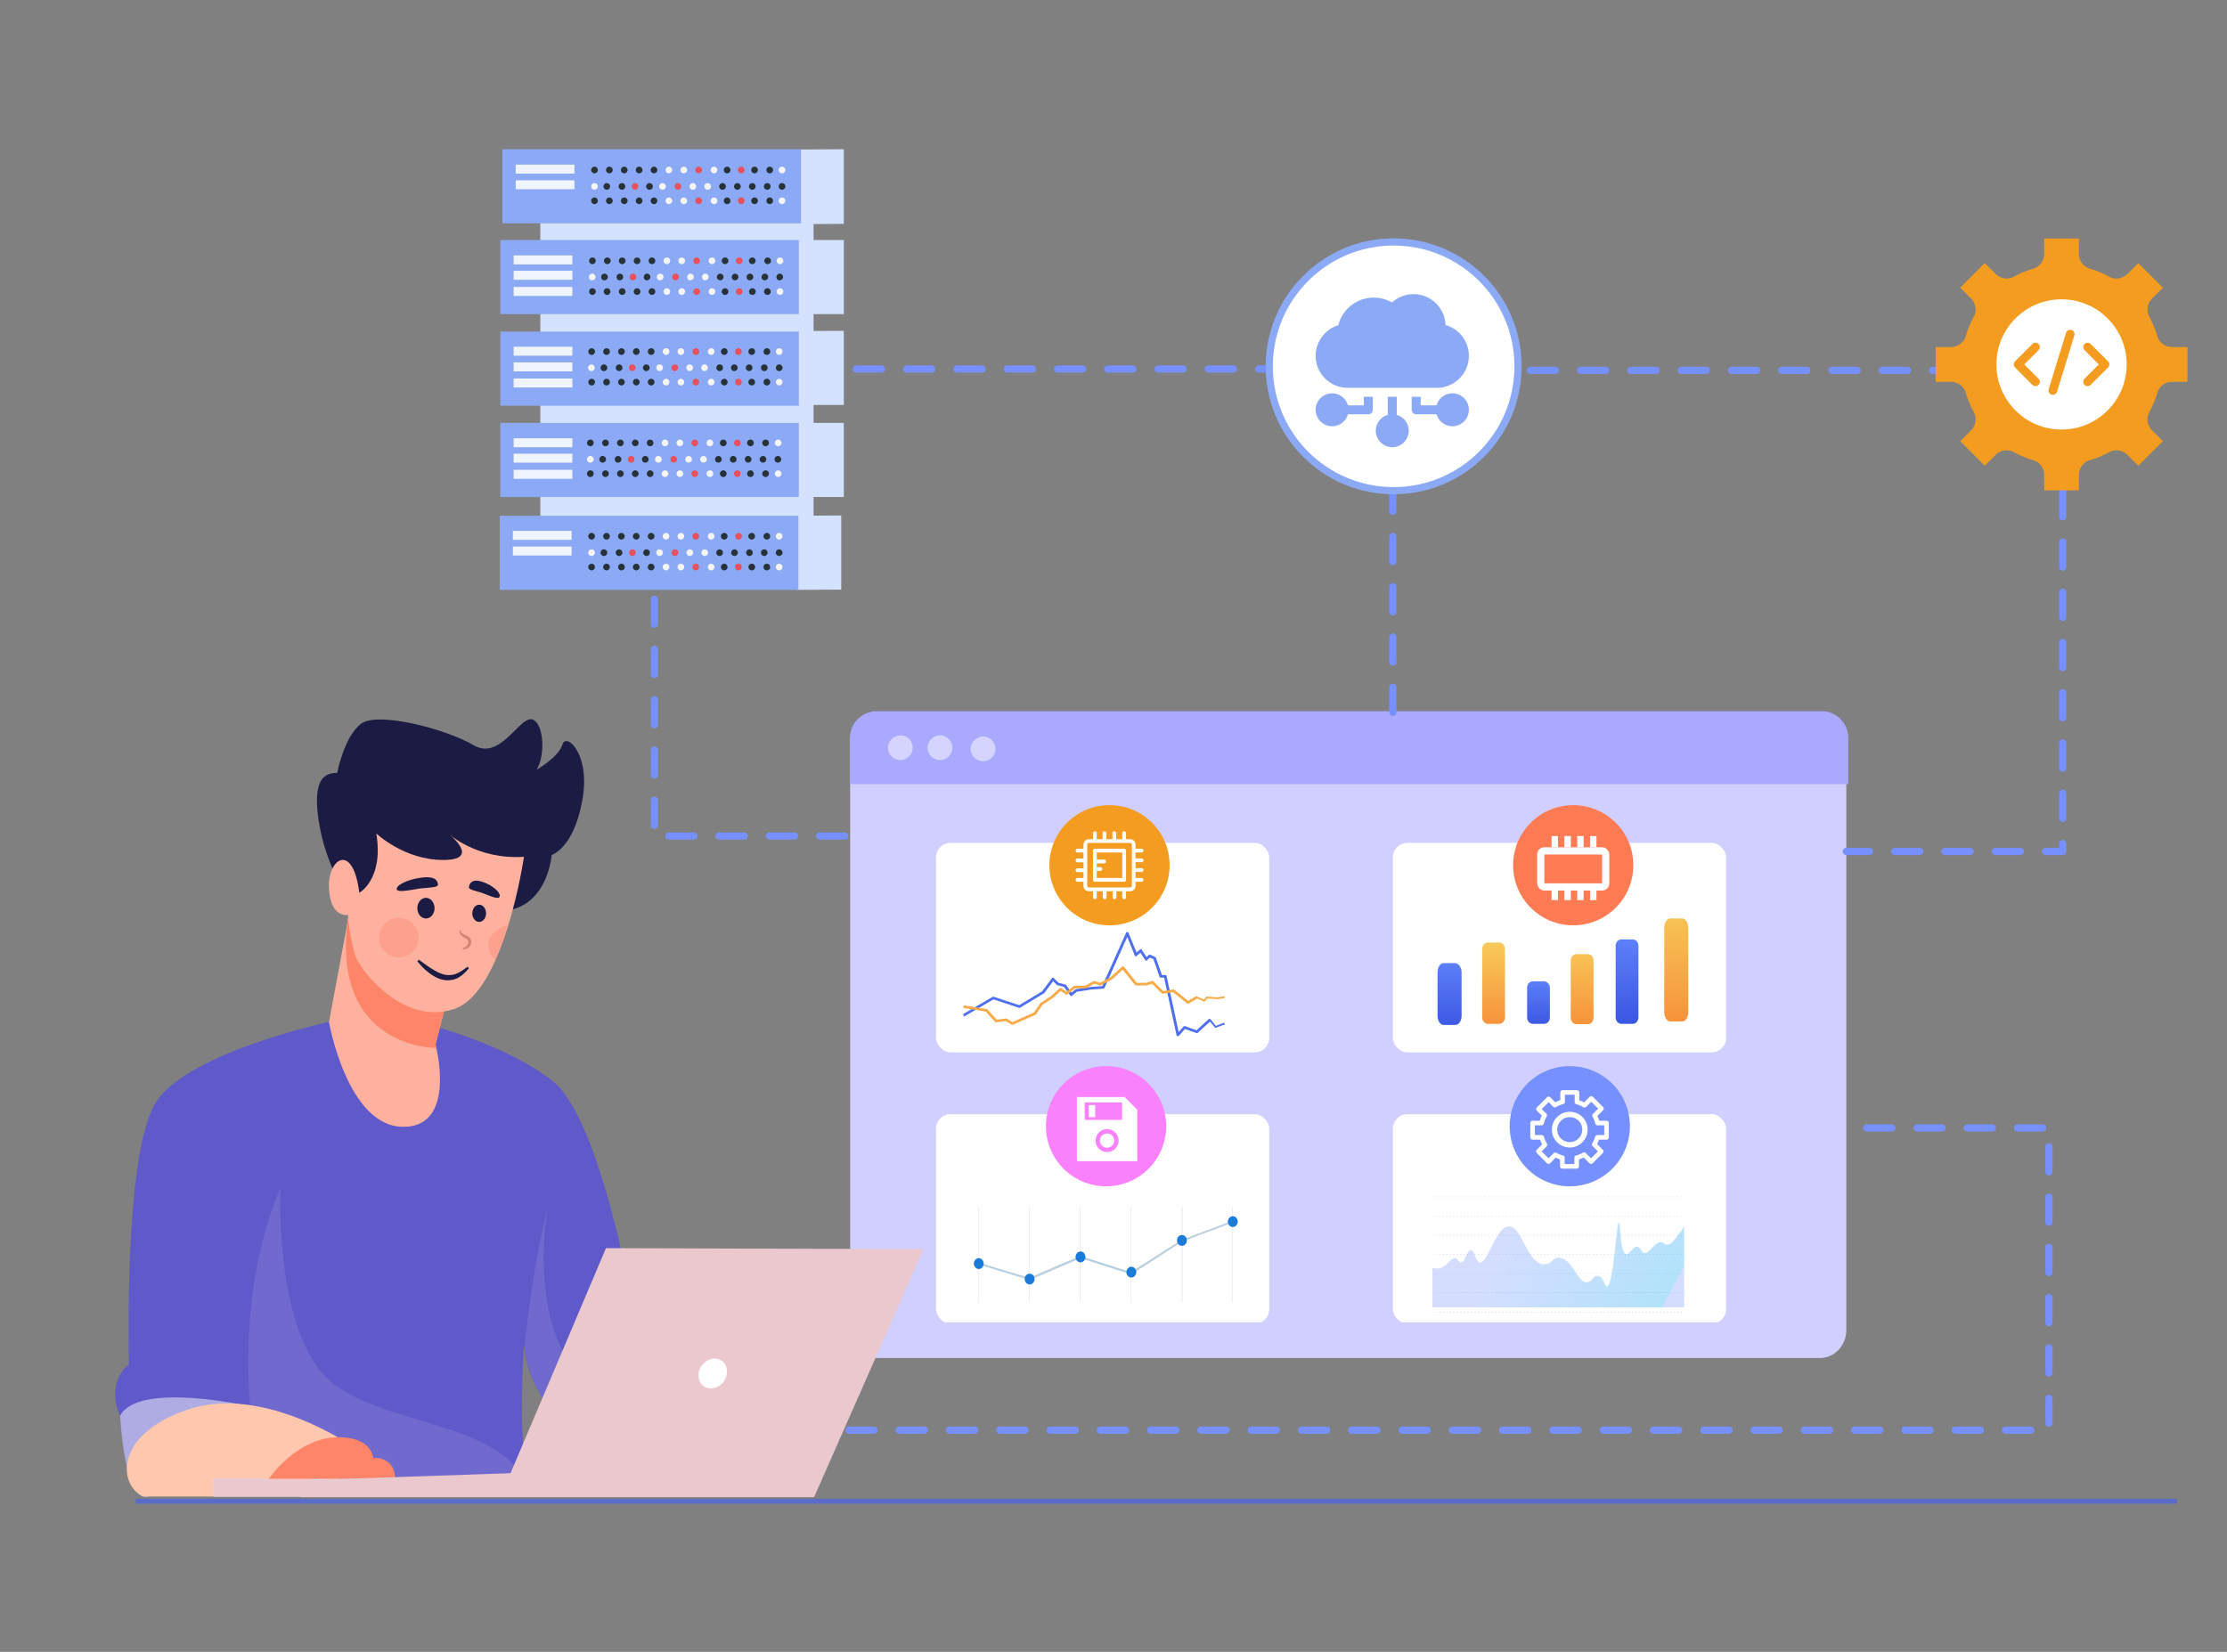 <svg width="620" height="460" fill="none" xmlns="http://www.w3.org/2000/svg"><rect width="100%" height="100%" fill="#808080" stroke="none"/><g clip-path="url(#clip0)"><path d="M33.444 394.246s1.054 21.081 6.324 22.487c5.27 1.405 26.877-18.27 26.877-18.27l2.46-9.311-15.987-11.595c0-.175-18.971 5.798-19.674 16.689z" fill="#AFACE4"/></g><path d="M236.686 206.158v164.25c0 4.34 3.344 7.767 7.335 7.767h262.657c4.099 0 7.335-3.541 7.335-7.767v-164.25c0-4.227-3.344-7.767-7.335-7.767H244.129c-4.099 0-7.443 3.54-7.443 7.767z" fill="#D0CFFF"/><g clip-path="url(#clip1)"><path d="M236.633 205.4v12.966h277.929V205.4c0-3.998-3.351-7.347-7.351-7.347H244.092c-4.108 0-7.459 3.349-7.459 7.347z" fill="#AAA8FF"/><path opacity=".5" d="M258.232 208.209c0 1.837 1.513 3.458 3.459 3.458 1.838 0 3.46-1.513 3.46-3.458 0-1.837-1.514-3.457-3.46-3.457-1.946.108-3.459 1.62-3.459 3.457zm11.997.333c0 1.837 1.513 3.458 3.459 3.458 1.838 0 3.459-1.513 3.459-3.458 0-1.837-1.513-3.458-3.459-3.458-1.946.109-3.459 1.621-3.459 3.458zm-23.023-.333c0 1.837 1.513 3.458 3.459 3.458 1.838 0 3.459-1.513 3.459-3.458 0-1.837-1.513-3.457-3.459-3.457-1.946.108-3.459 1.62-3.459 3.457z" fill="#fff"/><rect x="260.594" y="234.73" width="92.761" height="58.334" rx="4" fill="#fff"/><rect x="260.594" y="310.277" width="92.761" height="58.334" rx="4" fill="#fff"/><path d="M272.554 336.097h-.131v26.552h.131v-26.552zm14.092 0h-.131v26.552h.131v-26.552zm14.159 0h-.132v26.552h.132v-26.552zm14.156 0h-.131v26.552h.131v-26.552zm14.224 0h-.196v26.552h.196v-26.552zm14.026 0h-.131v26.552h.131v-26.552z" fill="#DAE1EA"/><path d="M286.645 356.478l-14.288-4.378.262-.431 13.961 4.163 14.157-6.1 14.092 4.521 14.092-8.97 14.157-5.311.262.431-14.157 5.31-14.223 9.186-14.157-4.521-14.158 6.1z" fill="#B9CFDF"/><path d="M273.866 351.885c0 .861-.656 1.507-1.376 1.507-.721 0-1.377-.718-1.377-1.507 0-.861.656-1.507 1.377-1.507.72 0 1.376.646 1.376 1.507zm14.158 4.306c0 .861-.655 1.507-1.376 1.507-.787 0-1.377-.718-1.377-1.507 0-.862.656-1.507 1.377-1.507s1.376.645 1.376 1.507zm14.156-6.172c0 .861-.655 1.507-1.376 1.507-.787 0-1.377-.718-1.377-1.507 0-.789.656-1.507 1.377-1.507.721-.072 1.376.646 1.376 1.507zm14.158 4.234c0 .861-.655 1.507-1.376 1.507-.787 0-1.377-.718-1.377-1.507 0-.789.656-1.507 1.377-1.507s1.376.646 1.376 1.507zm12.717-7.32c.76 0 1.376-.674 1.376-1.507 0-.832-.616-1.507-1.376-1.507-.76 0-1.376.675-1.376 1.507 0 .833.616 1.507 1.376 1.507zm15.532-6.745c0 .861-.655 1.507-1.376 1.507-.787 0-1.377-.718-1.377-1.507 0-.79.656-1.507 1.377-1.507s1.376.646 1.376 1.507z" fill="#1A7BD9"/><rect x="387.781" y="234.73" width="92.761" height="58.334" rx="4" fill="#fff"/><rect x="387.781" y="310.277" width="92.761" height="58.334" rx="4" fill="#fff"/><g clip-path="url(#clip2)" stroke-width=".5" stroke-linecap="round" stroke-linejoin="round"><path d="M340.923 285.253l-.129-.184-2.373.899-1.676-2.044-3.585 3.271-3.405-1.227-1.753 1.943-3.456-16.03-.026-.102h-1.212l-1.754-5.03-1.47-.674-.929.818-1.547-2.352-1.29 1.125-2.476-6.072-6.808 15.252-3.353.245-4.101.614-1.315 1.063-1.677-2.331-.051-.02-1.986-.532-1.419-1.411-2.837 3.783-6.525 3.925-7.247-2.392-8.279 4.825.155.184 8.15-4.764 7.273 2.393 6.654-4.008h.026l2.656-3.557 1.238 1.226 1.96.512 1.857 2.535 1.496-1.206 4.023-.614 3.508-.266 6.602-14.761 2.347 5.806 1.367-1.165 1.522 2.351 1.057-.92 1.187.552 1.754 5.091h1.212l3.559 16.479 1.986-2.228 3.404 1.206 3.482-3.169" stroke="#4F6FEF"/><path d="M340.82 277.708l-2.012.286-2.862-.224-.619.899-2.322-.981-2.243 1.329-3.946-3.19-.052-.041-2.992.471-2.888-2.863-1.754.552h-2.76l-3.714-4.661-3.352 3.046-2.992 1.615-1.728-.531-2.424 1.329h-3.018l-2.218 1.717-1.702-1.124-2.347 2.167-2.992 1.983h-.026l-1.831 2.678-6.19 2.74-1.676-1.043-2.76.348-2.682-2.944-6.37-1.043-.052.205 6.242 1.042 2.733 2.985 2.812-.347 1.728 1.063 6.396-2.822.026-.02 1.831-2.699 2.991-1.963 2.193-2.024 1.702 1.104 2.321-1.778h2.992l2.347-1.309 1.728.532 3.146-1.677v-.02l3.121-2.842 3.611 4.518h2.966l1.624-.511 2.837 2.822 3.018-.45 4.075 3.271 2.295-1.349" stroke="#F7AA48"/></g><g clip-path="url(#clip3)"><path d="M399.042 333.228h-.158v.129h.158v-.129zm69.137.129h-.315v-.129h.315v.129zm-.969 0h-.315v-.129h.315v.129zm-.968 0h-.315v-.129h.315v.129zm-.991 0h-.315v-.129h.315v.129zm-.968 0h-.315v-.129h.315v.129zm-.969 0h-.315v-.129h.315v.129zm-.968 0h-.315v-.129h.315v.129zm-.991 0h-.315v-.129h.315v.129zm-.968 0h-.315v-.129h.315v.129zm-.969 0h-.315v-.129h.315v.129zm-.968 0h-.315v-.129h.315v.129zm-.991 0h-.315v-.129h.315v.129zm-.968 0h-.315v-.129h.315v.129zm-.969 0h-.315v-.129h.315v.129zm-.968 0h-.338v-.129h.316v.129h.022zm-.991 0h-.315v-.129h.315v.129zm-.968 0h-.316v-.129h.316v.129zm-.969 0h-.337v-.129h.315v.129h.022zm-.968 0h-.315v-.129h.315v.129zm-.991 0h-.315v-.129h.315v.129zm-.968 0h-.316v-.129h.316v.129zm-.969 0h-.315v-.129h.315v.129zm-.968 0h-.315v-.129h.315v.129zm-.991 0h-.315v-.129h.315v.129zm-.968 0h-.316v-.129h.316v.129zm-.969 0h-.315v-.129h.315v.129zm-.968 0h-.315v-.129h.315v.129zm-.991 0h-.315v-.129h.315v.129zm-.968 0h-.316v-.129h.316v.129zm-.969 0h-.315v-.129h.315v.129zm-.968 0h-.315v-.129h.315v.129zm-.968 0h-.316v-.129h.316v.129zm-.991 0h-.316v-.129h.316v.129zm-.969 0h-.315v-.129h.315v.129zm-.968 0h-.315v-.129h.315v.129zm-.968 0h-.316v-.129h.316v.129zm-.991 0h-.316v-.129h.316v.129zm-.969 0h-.315v-.129h.315v.129zm-.968 0h-.315v-.129h.315v.129zm-.968 0h-.316v-.129h.316v.129zm-.991 0h-.316v-.129h.316v.129zm-.969 0h-.315v-.129h.315v.129zm-.968 0h-.315v-.129h.315v.129zm-.968 0h-.316v-.129h.316v.129zm-.991 0h-.316v-.129h.316v.129zm-.969 0h-.315v-.129h.315v.129zm-.968 0h-.315v-.129h.315v.129zm-.969 0h-.315v-.129h.315v.129zm-.99 0h-.316v-.129h.316v.129zm-.969 0h-.315v-.129h.315v.129zm-.968 0h-.315v-.129h.315v.129zm-.969 0h-.337v-.129h.315v.129h.022zm-.99 0h-.316v-.129h.316v.129zm-.969 0h-.315v-.129h.315v.129zm-.968 0h-.315v-.129h.315v.129zm-.969 0h-.315v-.129h.315v.129zm-.99 0h-.316v-.129h.316v.129zm-.969 0h-.315v-.129h.315v.129zm-.968 0h-.315v-.129h.315v.129zm-.969 0h-.315v-.129h.315v.129zm-.968 0h-.315v-.129h.315v.129zm-.991 0h-.315v-.129h.315v.129zm-.968 0h-.315v-.129h.315v.129zm-.969 0h-.315v-.129h.315v.129zm-.968 0h-.315v-.129h.315v.129zm-.991 0h-.315v-.129h.315v.129zm-.968 0h-.316v-.129h.316v.129zm-.969 0h-.315v-.129h.315v.129zm-.968 0h-.315v-.129h.315v.129zm-.991 0h-.315v-.129h.315v.129zm-.968 0h-.316v-.129h.316v.129zm68.98-.129h-.158v.129h.158v-.129zm-69.948 5.334h-.158v.129h.158v-.129zm69.137.148h-.315v-.129h.315v.129zm-.969 0h-.315v-.129h.315v.129zm-.968 0h-.315v-.129h.315v.129zm-.991 0h-.315v-.129h.315v.129zm-.968 0h-.315v-.129h.315v.129zm-.969 0h-.315v-.129h.315v.129zm-.968 0h-.315v-.129h.315v.129zm-.991 0h-.315v-.129h.315v.129zm-.968 0h-.315v-.129h.315v.129zm-.969 0h-.315v-.129h.315v.129zm-.968 0h-.315v-.129h.315v.129zm-.991 0h-.315v-.129h.315v.129zm-.968 0h-.315v-.129h.315v.129zm-.969 0h-.315v-.129h.315v.129zm-.968 0h-.338v-.129h.316v.129h.022zm-.991 0h-.315v-.129h.315v.129zm-.968 0h-.316v-.129h.316v.129zm-.969 0h-.337v-.129h.315v.129h.022zm-.968 0h-.315v-.129h.315v.129zm-.991 0h-.315v-.129h.315v.129zm-.968 0h-.316v-.129h.316v.129zm-.969 0h-.315v-.129h.315v.129zm-.968 0h-.315v-.129h.315v.129zm-.991 0h-.315v-.129h.315v.129zm-.968 0h-.316v-.129h.316v.129zm-.969 0h-.315v-.129h.315v.129zm-.968 0h-.315v-.129h.315v.129zm-.991 0h-.315v-.129h.315v.129zm-.968 0h-.316v-.129h.316v.129zm-.969 0h-.315v-.129h.315v.129zm-.968 0h-.315v-.129h.315v.129zm-.968 0h-.316v-.129h.316v.129zm-.991 0h-.316v-.129h.316v.129zm-.969 0h-.315v-.129h.315v.129zm-.968 0h-.315v-.129h.315v.129zm-.968 0h-.316v-.129h.316v.129zm-.991 0h-.316v-.129h.316v.129zm-.969 0h-.315v-.129h.315v.129zm-.968 0h-.315v-.129h.315v.129zm-.968 0h-.316v-.129h.316v.129zm-.991 0h-.316v-.129h.316v.129zm-.969 0h-.315v-.129h.315v.129zm-.968 0h-.315v-.129h.315v.129zm-.968 0h-.316v-.129h.316v.129zm-.991 0h-.316v-.129h.316v.129zm-.969 0h-.315v-.129h.315v.129zm-.968 0h-.315v-.129h.315v.129zm-.969 0h-.315v-.129h.315v.129zm-.99 0h-.316v-.129h.316v.129zm-.969 0h-.315v-.129h.315v.129zm-.968 0h-.315v-.129h.315v.129zm-.969 0h-.337v-.129h.315v.129h.022zm-.99 0h-.316v-.129h.316v.129zm-.969 0h-.315v-.129h.315v.129zm-.968 0h-.315v-.129h.315v.129zm-.969 0h-.315v-.129h.315v.129zm-.99 0h-.316v-.129h.316v.129zm-.969 0h-.315v-.129h.315v.129zm-.968 0h-.315v-.129h.315v.129zm-.969 0h-.315v-.129h.315v.129zm-.968 0h-.315v-.129h.315v.129zm-.991 0h-.315v-.129h.315v.129zm-.968 0h-.315v-.129h.315v.129zm-.969 0h-.315v-.129h.315v.129zm-.968 0h-.315v-.129h.315v.129zm-.991 0h-.315v-.129h.315v.129zm-.968 0h-.316v-.129h.316v.129zm-.969 0h-.315v-.129h.315v.129zm-.968 0h-.315v-.129h.315v.129zm-.991 0h-.315v-.129h.315v.129zm-.968 0h-.316v-.129h.316v.129zm68.98-.148h-.158v.129h.158v-.129zm-69.948 5.352h-.158v.129h.158v-.129zm69.137.129h-.315v-.129h.315v.129zm-.969 0h-.315v-.129h.315v.129zm-.968 0h-.315v-.129h.315v.129zm-.991 0h-.315v-.129h.315v.129zm-.968 0h-.315v-.129h.315v.129zm-.969 0h-.315v-.129h.315v.129zm-.968 0h-.315v-.129h.315v.129zm-.991 0h-.315v-.129h.315v.129zm-.968 0h-.315v-.129h.315v.129zm-.969 0h-.315v-.129h.315v.129zm-.968 0h-.315v-.129h.315v.129zm-.991 0h-.315v-.129h.315v.129zm-.968 0h-.315v-.129h.315v.129zm-.969 0h-.315v-.129h.315v.129zm-.968 0h-.338v-.129h.316v.129h.022zm-.991 0h-.315v-.129h.315v.129zm-.968 0h-.316v-.129h.316v.129zm-.969 0h-.337v-.129h.315v.129h.022zm-.968 0h-.315v-.129h.315v.129zm-.991 0h-.315v-.129h.315v.129zm-.968 0h-.316v-.129h.316v.129zm-.969 0h-.315v-.129h.315v.129zm-.968 0h-.315v-.129h.315v.129zm-.991 0h-.315v-.129h.315v.129zm-.968 0h-.316v-.129h.316v.129zm-.969 0h-.315v-.129h.315v.129zm-.968 0h-.315v-.129h.315v.129zm-.991 0h-.315v-.129h.315v.129zm-.968 0h-.316v-.129h.316v.129zm-.969 0h-.315v-.129h.315v.129zm-.968 0h-.315v-.129h.315v.129zm-.968 0h-.316v-.129h.316v.129zm-.991 0h-.316v-.129h.316v.129zm-.969 0h-.315v-.129h.315v.129zm-.968 0h-.315v-.129h.315v.129zm-.968 0h-.316v-.129h.316v.129zm-.991 0h-.316v-.129h.316v.129zm-.969 0h-.315v-.129h.315v.129zm-.968 0h-.315v-.129h.315v.129zm-.968 0h-.316v-.129h.316v.129zm-.991 0h-.316v-.129h.316v.129zm-.969 0h-.315v-.129h.315v.129zm-.968 0h-.315v-.129h.315v.129zm-.968 0h-.316v-.129h.316v.129zm-.991 0h-.316v-.129h.316v.129zm-.969 0h-.315v-.129h.315v.129zm-.968 0h-.315v-.129h.315v.129zm-.969 0h-.315v-.129h.315v.129zm-.99 0h-.316v-.129h.316v.129zm-.969 0h-.315v-.129h.315v.129zm-.968 0h-.315v-.129h.315v.129zm-.969 0h-.337v-.129h.315v.129h.022zm-.99 0h-.316v-.129h.316v.129zm-.969 0h-.315v-.129h.315v.129zm-.968 0h-.315v-.129h.315v.129zm-.969 0h-.315v-.129h.315v.129zm-.99 0h-.316v-.129h.316v.129zm-.969 0h-.315v-.129h.315v.129zm-.968 0h-.315v-.129h.315v.129zm-.969 0h-.315v-.129h.315v.129zm-.968 0h-.315v-.129h.315v.129zm-.991 0h-.315v-.129h.315v.129zm-.968 0h-.315v-.129h.315v.129zm-.969 0h-.315v-.129h.315v.129zm-.968 0h-.315v-.129h.315v.129zm-.991 0h-.315v-.129h.315v.129zm-.968 0h-.316v-.129h.316v.129zm-.969 0h-.315v-.129h.315v.129zm-.968 0h-.315v-.129h.315v.129zm-.991 0h-.315v-.129h.315v.129zm-.968 0h-.316v-.129h.316v.129zm68.98-.129h-.158v.129h.158v-.129zm-69.948 5.334h-.158v.129h.158v-.129zm69.137.148h-.315v-.129h.315v.129zm-.969 0h-.315v-.129h.315v.129zm-.968 0h-.315v-.129h.315v.129zm-.991 0h-.315v-.129h.315v.129zm-.968 0h-.315v-.129h.315v.129zm-.969 0h-.315v-.129h.315v.129zm-.968 0h-.315v-.129h.315v.129zm-.991 0h-.315v-.129h.315v.129zm-.968 0h-.315v-.129h.315v.129zm-.969 0h-.315v-.129h.315v.129zm-.968 0h-.315v-.129h.315v.129zm-.991 0h-.315v-.129h.315v.129zm-.968 0h-.315v-.129h.315v.129zm-.969 0h-.315v-.129h.315v.129zm-.968 0h-.338v-.129h.316v.129h.022zm-.991 0h-.315v-.129h.315v.129zm-.968 0h-.316v-.129h.316v.129zm-.969 0h-.337v-.129h.315v.129h.022zm-.968 0h-.315v-.129h.315v.129zm-.991 0h-.315v-.129h.315v.129zm-.968 0h-.316v-.129h.316v.129zm-.969 0h-.315v-.129h.315v.129zm-.968 0h-.315v-.129h.315v.129zm-.991 0h-.315v-.129h.315v.129zm-.968 0h-.316v-.129h.316v.129zm-.969 0h-.315v-.129h.315v.129zm-.968 0h-.315v-.129h.315v.129zm-.991 0h-.315v-.129h.315v.129zm-.968 0h-.316v-.129h.316v.129zm-.969 0h-.315v-.129h.315v.129zm-.968 0h-.315v-.129h.315v.129zm-.968 0h-.316v-.129h.316v.129zm-.991 0h-.316v-.129h.316v.129zm-.969 0h-.315v-.129h.315v.129zm-.968 0h-.315v-.129h.315v.129zm-.968 0h-.316v-.129h.316v.129zm-.991 0h-.316v-.129h.316v.129zm-.969 0h-.315v-.129h.315v.129zm-.968 0h-.315v-.129h.315v.129zm-.968 0h-.316v-.129h.316v.129zm-.991 0h-.316v-.129h.316v.129zm-.969 0h-.315v-.129h.315v.129zm-.968 0h-.315v-.129h.315v.129zm-.968 0h-.316v-.129h.316v.129zm-.991 0h-.316v-.129h.316v.129zm-.969 0h-.315v-.129h.315v.129zm-.968 0h-.315v-.129h.315v.129zm-.969 0h-.315v-.129h.315v.129zm-.99 0h-.316v-.129h.316v.129zm-.969 0h-.315v-.129h.315v.129zm-.968 0h-.315v-.129h.315v.129zm-.969 0h-.337v-.129h.315v.129h.022zm-.99 0h-.316v-.129h.316v.129zm-.969 0h-.315v-.129h.315v.129zm-.968 0h-.315v-.129h.315v.129zm-.969 0h-.315v-.129h.315v.129zm-.99 0h-.316v-.129h.316v.129zm-.969 0h-.315v-.129h.315v.129zm-.968 0h-.315v-.129h.315v.129zm-.969 0h-.315v-.129h.315v.129zm-.968 0h-.315v-.129h.315v.129zm-.991 0h-.315v-.129h.315v.129zm-.968 0h-.315v-.129h.315v.129zm-.969 0h-.315v-.129h.315v.129zm-.968 0h-.315v-.129h.315v.129zm-.991 0h-.315v-.129h.315v.129zm-.968 0h-.316v-.129h.316v.129zm-.969 0h-.315v-.129h.315v.129zm-.968 0h-.315v-.129h.315v.129zm-.991 0h-.315v-.129h.315v.129zm-.968 0h-.316v-.129h.316v.129zm68.98-.148h-.158v.129h.158v-.129zm-69.948 5.352h-.158v.13h.158v-.13zm69.137.13h-.315v-.13h.315v.13zm-.969 0h-.315v-.13h.315v.13zm-.968 0h-.315v-.13h.315v.13zm-.991 0h-.315v-.13h.315v.13zm-.968 0h-.315v-.13h.315v.13zm-.969 0h-.315v-.13h.315v.13zm-.968 0h-.315v-.13h.315v.13zm-.991 0h-.315v-.13h.315v.13zm-.968 0h-.315v-.13h.315v.13zm-.969 0h-.315v-.13h.315v.13zm-.968 0h-.315v-.13h.315v.13zm-.991 0h-.315v-.13h.315v.13zm-.968 0h-.315v-.13h.315v.13zm-.969 0h-.315v-.13h.315v.13zm-.968 0h-.338v-.13h.316v.13h.022zm-.991 0h-.315v-.13h.315v.13zm-.968 0h-.316v-.13h.316v.13zm-.969 0h-.337v-.13h.315v.13h.022zm-.968 0h-.315v-.13h.315v.13zm-.991 0h-.315v-.13h.315v.13zm-.968 0h-.316v-.13h.316v.13zm-.969 0h-.315v-.13h.315v.13zm-.968 0h-.315v-.13h.315v.13zm-.991 0h-.315v-.13h.315v.13zm-.968 0h-.316v-.13h.316v.13zm-.969 0h-.315v-.13h.315v.13zm-.968 0h-.315v-.13h.315v.13zm-.991 0h-.315v-.13h.315v.13zm-.968 0h-.316v-.13h.316v.13zm-.969 0h-.315v-.13h.315v.13zm-.968 0h-.315v-.13h.315v.13zm-.968 0h-.316v-.13h.316v.13zm-.991 0h-.316v-.13h.316v.13zm-.969 0h-.315v-.13h.315v.13zm-.968 0h-.315v-.13h.315v.13zm-.968 0h-.316v-.13h.316v.13zm-.991 0h-.316v-.13h.316v.13zm-.969 0h-.315v-.13h.315v.13zm-.968 0h-.315v-.13h.315v.13zm-.968 0h-.316v-.13h.316v.13zm-.991 0h-.316v-.13h.316v.13zm-.969 0h-.315v-.13h.315v.13zm-.968 0h-.315v-.13h.315v.13zm-.968 0h-.316v-.13h.316v.13zm-.991 0h-.316v-.13h.316v.13zm-.969 0h-.315v-.13h.315v.13zm-.968 0h-.315v-.13h.315v.13zm-.969 0h-.315v-.13h.315v.13zm-.99 0h-.316v-.13h.316v.13zm-.969 0h-.315v-.13h.315v.13zm-.968 0h-.315v-.13h.315v.13zm-.969 0h-.337v-.13h.315v.13h.022zm-.99 0h-.316v-.13h.316v.13zm-.969 0h-.315v-.13h.315v.13zm-.968 0h-.315v-.13h.315v.13zm-.969 0h-.315v-.13h.315v.13zm-.99 0h-.316v-.13h.316v.13zm-.969 0h-.315v-.13h.315v.13zm-.968 0h-.315v-.13h.315v.13zm-.969 0h-.315v-.13h.315v.13zm-.968 0h-.315v-.13h.315v.13zm-.991 0h-.315v-.13h.315v.13zm-.968 0h-.315v-.13h.315v.13zm-.969 0h-.315v-.13h.315v.13zm-.968 0h-.315v-.13h.315v.13zm-.991 0h-.315v-.13h.315v.13zm-.968 0h-.316v-.13h.316v.13zm-.969 0h-.315v-.13h.315v.13zm-.968 0h-.315v-.13h.315v.13zm-.991 0h-.315v-.13h.315v.13zm-.968 0h-.316v-.13h.316v.13zm68.98-.13h-.158v.13h.158v-.13zm-69.948 5.334h-.158v.129h.158v-.129zm69.137.129h-.315v-.129h.315v.129zm-.969 0h-.315v-.129h.315v.129zm-.968 0h-.315v-.129h.315v.129zm-.991 0h-.315v-.129h.315v.129zm-.968 0h-.315v-.129h.315v.129zm-.969 0h-.315v-.129h.315v.129zm-.968 0h-.315v-.129h.315v.129zm-.991 0h-.315v-.129h.315v.129zm-.968 0h-.315v-.129h.315v.129zm-.969 0h-.315v-.129h.315v.129zm-.968 0h-.315v-.129h.315v.129zm-.991 0h-.315v-.129h.315v.129zm-.968 0h-.315v-.129h.315v.129zm-.969 0h-.315v-.129h.315v.129zm-.968 0h-.338v-.129h.316v.129h.022zm-.991 0h-.315v-.129h.315v.129zm-.968 0h-.316v-.129h.316v.129zm-.969 0h-.337v-.129h.315v.129h.022zm-.968 0h-.315v-.129h.315v.129zm-.991 0h-.315v-.129h.315v.129zm-.968 0h-.316v-.129h.316v.129zm-.969 0h-.315v-.129h.315v.129zm-.968 0h-.315v-.129h.315v.129zm-.991 0h-.315v-.129h.315v.129zm-.968 0h-.316v-.129h.316v.129zm-.969 0h-.315v-.129h.315v.129zm-.968 0h-.315v-.129h.315v.129zm-.991 0h-.315v-.129h.315v.129zm-.968 0h-.316v-.129h.316v.129zm-.969 0h-.315v-.129h.315v.129zm-.968 0h-.315v-.129h.315v.129zm-.968 0h-.316v-.129h.316v.129zm-.991 0h-.316v-.129h.316v.129zm-.969 0h-.315v-.129h.315v.129zm-.968 0h-.315v-.129h.315v.129zm-.968 0h-.316v-.129h.316v.129zm-.991 0h-.316v-.129h.316v.129zm-.969 0h-.315v-.129h.315v.129zm-.968 0h-.315v-.129h.315v.129zm-.968 0h-.316v-.129h.316v.129zm-.991 0h-.316v-.129h.316v.129zm-.969 0h-.315v-.129h.315v.129zm-.968 0h-.315v-.129h.315v.129zm-.968 0h-.316v-.129h.316v.129zm-.991 0h-.316v-.129h.316v.129zm-.969 0h-.315v-.129h.315v.129zm-.968 0h-.315v-.129h.315v.129zm-.969 0h-.315v-.129h.315v.129zm-.99 0h-.316v-.129h.316v.129zm-.969 0h-.315v-.129h.315v.129zm-.968 0h-.315v-.129h.315v.129zm-.969 0h-.337v-.129h.315v.129h.022zm-.99 0h-.316v-.129h.316v.129zm-.969 0h-.315v-.129h.315v.129zm-.968 0h-.315v-.129h.315v.129zm-.969 0h-.315v-.129h.315v.129zm-.99 0h-.316v-.129h.316v.129zm-.969 0h-.315v-.129h.315v.129zm-.968 0h-.315v-.129h.315v.129zm-.969 0h-.315v-.129h.315v.129zm-.968 0h-.315v-.129h.315v.129zm-.991 0h-.315v-.129h.315v.129zm-.968 0h-.315v-.129h.315v.129zm-.969 0h-.315v-.129h.315v.129zm-.968 0h-.315v-.129h.315v.129zm-.991 0h-.315v-.129h.315v.129zm-.968 0h-.316v-.129h.316v.129zm-.969 0h-.315v-.129h.315v.129zm-.968 0h-.315v-.129h.315v.129zm-.991 0h-.315v-.129h.315v.129zm-.968 0h-.316v-.129h.316v.129zm68.98-.129h-.158v.129h.158v-.129zm-69.948 5.352h-.158v.13h.158v-.13zm69.137.13h-.315v-.13h.315v.13zm-.969 0h-.315v-.13h.315v.13zm-.968 0h-.315v-.13h.315v.13zm-.991 0h-.315v-.13h.315v.13zm-.968 0h-.315v-.13h.315v.13zm-.969 0h-.315v-.13h.315v.13zm-.968 0h-.315v-.13h.315v.13zm-.991 0h-.315v-.13h.315v.13zm-.968 0h-.315v-.13h.315v.13zm-.969 0h-.315v-.13h.315v.13zm-.968 0h-.315v-.13h.315v.13zm-.991 0h-.315v-.13h.315v.13zm-.968 0h-.315v-.13h.315v.13zm-.969 0h-.315v-.13h.315v.13zm-.968 0h-.338v-.13h.316v.13h.022zm-.991 0h-.315v-.13h.315v.13zm-.968 0h-.316v-.13h.316v.13zm-.969 0h-.337v-.13h.315v.13h.022zm-.968 0h-.315v-.13h.315v.13zm-.991 0h-.315v-.13h.315v.13zm-.968 0h-.316v-.13h.316v.13zm-.969 0h-.315v-.13h.315v.13zm-.968 0h-.315v-.13h.315v.13zm-.991 0h-.315v-.13h.315v.13zm-.968 0h-.316v-.13h.316v.13zm-.969 0h-.315v-.13h.315v.13zm-.968 0h-.315v-.13h.315v.13zm-.991 0h-.315v-.13h.315v.13zm-.968 0h-.316v-.13h.316v.13zm-.969 0h-.315v-.13h.315v.13zm-.968 0h-.315v-.13h.315v.13zm-.968 0h-.316v-.13h.316v.13zm-.991 0h-.316v-.13h.316v.13zm-.969 0h-.315v-.13h.315v.13zm-.968 0h-.315v-.13h.315v.13zm-.968 0h-.316v-.13h.316v.13zm-.991 0h-.316v-.13h.316v.13zm-.969 0h-.315v-.13h.315v.13zm-.968 0h-.315v-.13h.315v.13zm-.968 0h-.316v-.13h.316v.13zm-.991 0h-.316v-.13h.316v.13zm-.969 0h-.315v-.13h.315v.13zm-.968 0h-.315v-.13h.315v.13zm-.968 0h-.316v-.13h.316v.13zm-.991 0h-.316v-.13h.316v.13zm-.969 0h-.315v-.13h.315v.13zm-.968 0h-.315v-.13h.315v.13zm-.969 0h-.315v-.13h.315v.13zm-.99 0h-.316v-.13h.316v.13zm-.969 0h-.315v-.13h.315v.13zm-.968 0h-.315v-.13h.315v.13zm-.969 0h-.337v-.13h.315v.13h.022zm-.99 0h-.316v-.13h.316v.13zm-.969 0h-.315v-.13h.315v.13zm-.968 0h-.315v-.13h.315v.13zm-.969 0h-.315v-.13h.315v.13zm-.99 0h-.316v-.13h.316v.13zm-.969 0h-.315v-.13h.315v.13zm-.968 0h-.315v-.13h.315v.13zm-.969 0h-.315v-.13h.315v.13zm-.968 0h-.315v-.13h.315v.13zm-.991 0h-.315v-.13h.315v.13zm-.968 0h-.315v-.13h.315v.13zm-.969 0h-.315v-.13h.315v.13zm-.968 0h-.315v-.13h.315v.13zm-.991 0h-.315v-.13h.315v.13zm-.968 0h-.316v-.13h.316v.13zm-.969 0h-.315v-.13h.315v.13zm-.968 0h-.315v-.13h.315v.13zm-.991 0h-.315v-.13h.315v.13zm-.968 0h-.316v-.13h.316v.13zm68.98-.13h-.158v.13h.158v-.13z" fill="#BCC8E3"/><g clip-path="url(#clip4)"><path opacity=".3" d="M468.872 341.523v22.533h-70.101v-11.021c.483.177 1.275.386 2.184.125 2.125-.616 3.004-3.225 4.36-2.745.741.261.748 1.138 1.371 1.159 1.216.031 1.642-3.329 2.778-3.476 1.018-.125 1.179 2.923 2.308 3.413 2.287.981 4.588-9.821 8.253-9.988 3.657-.167 5.108 10.406 9.835 10.541 2.177.063 2.426-2.17 4.573-1.763 3.621.678 4.918 7.357 7.571 6.762 1.276-.281 1.671-1.982 2.954-1.763 1.458.24 1.744 2.974 2.44 2.922 1.796-.146 2.617-17.826 3.299-17.794.469.02.322 8.318 1.964 8.829.996.313 1.957-2.484 3.378-2.014.843.271.741 1.325 1.539 1.649 1.627.657 2.895-3.34 5.087-2.923.777.146.725.668 1.451.668 1.121 0 2.03-1.242 3.635-3.475.491-.668.872-1.252 1.121-1.639z" fill="url(#paint0_linear)"/></g></g></g><path d="M226.496 50.2h-76.065v101.563h76.065V50.2z" fill="#D4E2FF"/><path d="M222.422 66.841h-83.136v20.642h83.136V66.84z" fill="#8BA9F4"/><path d="M159.353 71.127h-16.355v2.5h16.355v-2.5zm0 4.285h-16.355v2.5h16.355v-2.5zm0 4.5h-16.355v2.5h16.355v-2.5z" fill="#EFF4FF"/><path d="M165.86 72.627c0 .5-.428.928-.928.928a.946.946 0 01-.929-.928c0-.5.429-.929.929-.929s.928.429.928.929zm4.146 0c0 .5-.428.928-.928.928a.946.946 0 01-.929-.928c0-.5.429-.929.929-.929s.928.429.928.929zm4.139 0c0 .5-.428.928-.928.928a.946.946 0 01-.929-.928c0-.5.429-.929.929-.929s.928.429.928.929zm4.147 0c0 .5-.429.928-.929.928a.945.945 0 01-.928-.928c0-.5.428-.929.928-.929s.929.429.929.929zm32.072 0c0 .5-.429.928-.929.928a.945.945 0 01-.928-.928c0-.5.428-.929.928-.929s.929.429.929.929zm4.28 0c0 .5-.429.928-.929.928a.946.946 0 01-.928-.928c0-.5.429-.929.928-.929.5 0 .929.429.929.929zm-32.213 0c0 .5-.429.928-.929.928a.945.945 0 01-.928-.928c0-.5.428-.929.928-.929s.929.429.929.929zm20.357 0c0 .5-.428.928-.928.928a.946.946 0 01-.929-.928c0-.5.429-.929.929-.929s.928.429.928.929z" fill="#263238"/><path d="M186.581 72.627c0 .5-.429.928-.929.928a.945.945 0 01-.928-.928c0-.5.428-.929.928-.929s.929.429.929.929zm4.141 0c0 .5-.429.928-.929.928a.945.945 0 01-.928-.928c0-.5.428-.929.928-.929s.929.429.929.929zm8.423 0c0 .5-.429.928-.928.928a.946.946 0 01-.929-.928c0-.5.429-.929.929-.929.499 0 .928.429.928.929zm18.933 0c0 .5-.428.928-.928.928a.946.946 0 01-.929-.928c0-.5.429-.929.929-.929s.928.429.928.929z" fill="#F5F5F5"/><path d="M194.871 72.627c0 .5-.428.928-.928.928a.946.946 0 01-.929-.928c0-.5.429-.929.929-.929s.928.429.928.929zm11.851 0c0 .5-.428.928-.928.928a.946.946 0 01-.929-.928c0-.5.429-.929.929-.929s.928.429.928.929z" fill="#E8505B"/><path d="M216.149 77.126c0-.5.428-.928.928-.928s.929.428.929.928-.429.929-.929.929c-.5.071-.928-.357-.928-.929zm-4.14 0c0-.5.429-.928.929-.928s.928.428.928.928-.428.929-.928.929c-.5.071-.929-.357-.929-.929zm-4.142 0c0-.5.429-.928.929-.928s.928.428.928.928-.428.929-.928.929c-.5.071-.929-.357-.929-.929zm-4.149 0c0-.5.429-.928.929-.928s.928.428.928.928-.428.929-.928.929c-.5.071-.929-.357-.929-.929zm-32.068 0c0-.5.428-.928.928-.928s.929.428.929.928-.429.929-.929.929c-.5.071-.928-.357-.928-.929zm-4.284 0c0-.5.429-.928.929-.928s.928.428.928.928-.428.929-.928.929c-.5.071-.929-.357-.929-.929zm32.209 0c0-.5.428-.928.928-.928s.929.428.929.928-.429.929-.929.929-.928-.357-.928-.929zm-20.356 0c0-.5.429-.928.929-.928s.928.428.928.928-.428.929-.928.929c-.5.071-.929-.357-.929-.929z" fill="#263238"/><path d="M195.44 77.126c0-.5.429-.928.928-.928.5 0 .929.428.929.928s-.429.929-.929.929c-.499.071-.928-.357-.928-.929zm-4.146 0c0-.5.428-.928.928-.928s.929.428.929.928-.429.929-.929.929c-.5.071-.928-.357-.928-.929zm-8.43 0c0-.5.428-.928.928-.928s.929.428.929.928-.429.929-.929.929c-.5.071-.928-.357-.928-.929zm-18.921 0c0-.5.428-.928.928-.928s.928.428.928.928-.428.929-.928.929c-.5.071-.928-.357-.928-.929z" fill="#F5F5F5"/><path d="M187.149 77.126c0-.5.429-.928.928-.928.5 0 .929.428.929.928s-.429.929-.929.929c-.499.071-.928-.357-.928-.929zm-11.855 0c0-.5.428-.928.928-.928s.929.428.929.928-.429.929-.929.929c-.5.071-.928-.357-.928-.929z" fill="#E8505B"/><path d="M165.861 81.197c0 .5-.428.929-.928.929a.946.946 0 01-.929-.929c0-.5.429-.928.929-.928s.928.428.928.928zm3.144.929a.928.928 0 100-1.856.928.928 0 000 1.856zm4.212 0a.929.929 0 100-1.858.929.929 0 000 1.858zm5.075-.929c0 .5-.429.929-.929.929a.946.946 0 01-.928-.929c0-.5.429-.928.928-.928.5 0 .929.428.929.928zm31.144.929a.929.929 0 10-.001-1.857.929.929 0 00.001 1.857zm4.212 0a.928.928 0 100-1.856.928.928 0 000 1.856zm-31.217-.929c0 .5-.428.929-.928.929a.946.946 0 01-.929-.929c0-.5.429-.928.929-.928s.928.428.928.928zm20.358 0c0 .5-.429.929-.929.929a.945.945 0 01-.928-.929c0-.5.428-.928.928-.928s.929.428.929.928z" fill="#263238"/><path d="M185.652 82.126a.929.929 0 100-1.858.929.929 0 000 1.858zm5.07-.929c0 .5-.428.929-.928.929a.946.946 0 01-.929-.929c0-.5.429-.928.929-.928s.928.428.928.928zm8.423 0c0 .5-.428.929-.928.929a.946.946 0 01-.929-.929c0-.5.429-.928.929-.928s.928.428.928.928zm18.934 0c0 .5-.429.929-.929.929a.945.945 0 01-.928-.929c0-.5.428-.928.928-.928s.929.428.929.928z" fill="#F5F5F5"/><path d="M194.872 81.197c0 .5-.429.929-.929.929a.945.945 0 01-.928-.929c0-.5.428-.928.928-.928s.929.428.929.928zm10.922.929a.929.929 0 100-1.858.929.929 0 000 1.858z" fill="#E8505B"/><path d="M222.422 92.34h-83.136v20.641h83.136V92.339z" fill="#8BA9F4"/><path d="M165.644 97.91c0 .5-.429.929-.929.929a.945.945 0 01-.928-.929c0-.5.428-.928.928-.928s.929.357.929.928zm4.146 0c0 .5-.428.929-.928.929a.946.946 0 01-.929-.929c0-.5.429-.928.929-.928s.928.357.928.928zm4.142 0c0 .5-.429.929-.929.929a.945.945 0 01-.928-.929c0-.5.428-.928.928-.928s.929.357.929.928zm4.142 0c0 .5-.429.929-.929.929a.945.945 0 01-.928-.929c0-.5.428-.928.928-.928s.929.357.929.928zm32.135 0c0 .5-.428.929-.928.929a.946.946 0 01-.929-.929c0-.5.429-.928.929-.928s.928.357.928.928zm4.219 0c0 .5-.428.929-.928.929a.946.946 0 01-.929-.929c0-.5.429-.928.929-.928s.928.357.928.928zm-32.215 0c0 .5-.429.929-.929.929a.945.945 0 01-.928-.929c0-.5.428-.928.928-.928s.929.357.929.928zm20.359 0c0 .5-.429.929-.928.929a.946.946 0 01-.929-.929c0-.5.429-.928.929-.928.499 0 .928.357.928.928z" fill="#263238"/><path d="M186.362 97.91c0 .5-.429.929-.929.929a.945.945 0 01-.928-.929c0-.5.428-.928.928-.928s.929.357.929.928zm4.134 0c0 .5-.428.929-.928.929a.946.946 0 01-.929-.929c0-.5.429-.928.929-.928s.928.357.928.928zm8.43 0c0 .5-.428.929-.928.929a.946.946 0 01-.929-.929c0-.5.429-.928.929-.928s.928.357.928.928zm18.933 0c0 .5-.428.929-.928.929a.946.946 0 01-.929-.929c0-.5.429-.928.929-.928s.928.357.928.928z" fill="#F5F5F5"/><path d="M194.651 97.91c0 .5-.429.929-.929.929a.945.945 0 01-.928-.929c0-.5.428-.928.928-.928s.929.357.929.928zm11.846 0c0 .5-.428.929-.928.929a.946.946 0 01-.929-.929c0-.5.429-.928.929-.928s.928.357.928.928z" fill="#E8505B"/><path d="M216.003 102.41c0-.5.429-.929.929-.929s.928.429.928.929-.428.928-.928.928c-.572 0-.929-.428-.929-.928zm-3.221.928a.928.928 0 10.002-1.856.928.928 0 00-.002 1.856zm-5.143-.928c0-.5.428-.929.928-.929s.929.429.929.929-.429.928-.929.928a.945.945 0 01-.928-.928zm-4.139 0c0-.5.428-.929.928-.929s.929.429.929.929-.429.928-.929.928a.945.945 0 01-.928-.928zm-32.069 0c0-.5.429-.929.929-.929.499 0 .928.429.928.929s-.429.928-.928.928a.945.945 0 01-.929-.928zm-4.22 0c0-.5.429-.929.929-.929s.928.429.928.929-.428.928-.928.928c-.572 0-.929-.428-.929-.928zm33.149.928a.928.928 0 10.002-1.856.928.928 0 00-.002 1.856zm-21.366-.928c0-.5.429-.929.929-.929.499 0 .928.429.928.929s-.429.928-.928.928a.945.945 0 01-.929-.928z" fill="#263238"/><path d="M195.219 102.41c0-.5.429-.929.929-.929s.928.429.928.929-.428.928-.928.928a.945.945 0 01-.929-.928zm-4.15 0c0-.5.429-.929.929-.929s.928.429.928.929-.428.928-.928.928a.945.945 0 01-.929-.928zm-7.427.928a.928.928 0 10.002-1.856.928.928 0 00-.002 1.856zm-19.926-.928c0-.5.429-.929.929-.929.499 0 .928.429.928.929s-.429.928-.928.928a.945.945 0 01-.929-.928z" fill="#F5F5F5"/><path d="M186.931 102.41c0-.5.428-.929.928-.929s.929.429.929.929-.429.928-.929.928a.945.945 0 01-.928-.928zm-11.854 0c0-.5.429-.929.929-.929s.928.429.928.929-.428.928-.928.928a.945.945 0 01-.929-.928z" fill="#E8505B"/><path d="M165.644 106.409c0 .5-.428.929-.928.929a.946.946 0 01-.929-.929c0-.499.429-.928.929-.928s.928.429.928.928zm4.147 0c0 .5-.429.929-.929.929a.945.945 0 01-.928-.929c0-.499.428-.928.928-.928s.929.429.929.928zm4.141 0c0 .5-.429.929-.928.929a.946.946 0 01-.929-.929c0-.499.429-.928.929-.928.499 0 .928.429.928.928zm4.142 0c0 .5-.428.929-.928.929a.946.946 0 01-.929-.929c0-.499.429-.928.929-.928s.928.429.928.928zm32.136 0c0 .5-.429.929-.929.929a.945.945 0 01-.928-.929c0-.499.428-.928.928-.928s.929.429.929.928zm4.219 0c0 .5-.429.929-.929.929a.945.945 0 01-.928-.929c0-.499.428-.928.928-.928s.929.429.929.928zm-32.216 0c0 .5-.428.929-.928.929a.946.946 0 01-.929-.929c0-.499.429-.928.929-.928s.928.429.928.928zm20.36 0c0 .5-.429.929-.929.929a.945.945 0 01-.928-.929c0-.499.428-.928.928-.928s.929.429.929.928z" fill="#263238"/><path d="M186.362 106.409c0 .5-.428.929-.928.929a.946.946 0 01-.929-.929c0-.499.429-.928.929-.928s.928.429.928.928zm4.135 0c0 .5-.429.929-.929.929a.945.945 0 01-.928-.929c0-.499.428-.928.928-.928s.929.429.929.928zm8.43 0c0 .5-.429.929-.929.929a.945.945 0 01-.928-.929c0-.499.428-.928.928-.928s.929.429.929.928zm18.933 0c0 .5-.429.929-.929.929a.945.945 0 01-.928-.929c0-.499.428-.928.928-.928s.929.429.929.928z" fill="#F5F5F5"/><path d="M194.651 106.409c0 .5-.429.929-.929.929a.945.945 0 01-.928-.929c0-.499.428-.928.928-.928s.929.429.929.928zm11.847 0c0 .5-.429.929-.929.929a.945.945 0 01-.928-.929c0-.499.428-.928.928-.928s.929.429.929.928z" fill="#E8505B"/><path d="M159.353 96.553h-16.355v2.5h16.355v-2.5zm0 4.357h-16.355v2.5h16.355v-2.5zm0 4.499h-16.355v2.5h16.355v-2.5z" fill="#EFF4FF"/><path d="M222.422 117.766h-83.136v20.641h83.136v-20.641z" fill="#8BA9F4"/><path d="M159.353 122.051h-16.355v2.5h16.355v-2.5zm0 4.285h-16.355v2.5h16.355v-2.5zm0 4.5h-16.355v2.5h16.355v-2.5z" fill="#EFF4FF"/><path d="M165.285 123.337c0 .5-.429.928-.929.928a.945.945 0 01-.928-.928c0-.5.428-.929.928-.929.571 0 .929.429.929.929zm4.212 0c0 .5-.429.928-.929.928a.945.945 0 01-.928-.928c0-.5.428-.929.928-.929s.929.429.929.929zm4.144 0c0 .5-.429.928-.929.928a.945.945 0 01-.928-.928c0-.5.428-.929.928-.929s.929.429.929.929zm4.141 0c0 .5-.429.928-.929.928a.945.945 0 01-.928-.928c0-.5.429-.929.928-.929.5 0 .929.429.929.929zm32.072 0c0 .5-.429.928-.929.928a.945.945 0 01-.928-.928c0-.5.428-.929.928-.929s.929.429.929.929zm4.215 0c0 .5-.429.928-.929.928a.945.945 0 01-.928-.928c0-.5.428-.929.928-.929.572 0 .929.429.929.929zm-32.142 0c0 .5-.429.928-.929.928a.945.945 0 01-.928-.928c0-.5.428-.929.928-.929s.929.429.929.929zm20.359 0c0 .5-.428.928-.928.928a.945.945 0 01-.929-.928c0-.5.429-.929.929-.929s.928.429.928.929z" fill="#263238"/><path d="M186.073 123.337c0 .5-.428.928-.928.928a.945.945 0 01-.929-.928c0-.5.429-.929.929-.929s.928.429.928.929zm4.143 0c0 .5-.429.928-.929.928a.945.945 0 01-.928-.928c0-.5.428-.929.928-.929s.929.429.929.929zm8.351 0c0 .5-.429.928-.929.928a.945.945 0 01-.928-.928c0-.5.428-.929.928-.929.571 0 .929.429.929.929zm19.001 0c0 .5-.428.928-.928.928a.945.945 0 01-.929-.928c0-.5.429-.929.929-.929s.928.429.928.929z" fill="#F5F5F5"/><path d="M194.351 123.337c0 .5-.428.928-.928.928a.945.945 0 01-.929-.928c0-.5.429-.929.929-.929s.928.429.928.929zm11.857 0c0 .5-.428.928-.928.928a.945.945 0 01-.929-.928c0-.5.429-.929.929-.929s.928.429.928.929z" fill="#E8505B"/><path d="M215.635 127.907c0-.499.429-.928.929-.928s.928.429.928.928c0 .5-.428.929-.928.929a.946.946 0 01-.929-.929zm-4.145 0c0-.499.429-.928.929-.928s.928.429.928.928c0 .5-.428.929-.928.929a.946.946 0 01-.929-.929zm-4.131 0c0-.499.428-.928.928-.928s.929.429.929.928c0 .5-.429.929-.929.929a.945.945 0 01-.928-.929zm-4.153 0c0-.499.428-.928.928-.928s.929.429.929.928c0 .5-.429.929-.929.929a.945.945 0 01-.928-.929zm-32.065 0c0-.499.428-.928.928-.928s.929.429.929.928c0 .5-.429.929-.929.929-.571 0-.928-.429-.928-.929zm-4.283 0c0-.499.428-.928.928-.928s.929.429.929.928c0 .5-.429.929-.929.929a.945.945 0 01-.928-.929zm32.21 0c0-.499.429-.928.929-.928s.928.429.928.928c0 .5-.428.929-.928.929a.946.946 0 01-.929-.929zm-20.355 0c0-.499.428-.928.928-.928s.929.429.929.928c0 .5-.429.929-.929.929a.945.945 0 01-.928-.929z" fill="#263238"/><path d="M194.921 127.907c0-.499.429-.928.929-.928s.928.429.928.928c0 .5-.428.929-.928.929a.946.946 0 01-.929-.929zm-4.137 0c0-.499.428-.928.928-.928s.929.429.929.928c0 .5-.429.929-.929.929a.945.945 0 01-.928-.929zm-8.431 0c0-.499.428-.928.928-.928s.929.429.929.928c0 .5-.429.929-.929.929a.945.945 0 01-.928-.929zm-18.926 0c0-.499.429-.928.929-.928.499 0 .928.429.928.928 0 .5-.429.929-.928.929a.946.946 0 01-.929-.929z" fill="#F5F5F5"/><path d="M186.642 127.907c0-.499.428-.928.928-.928s.929.429.929.928c0 .5-.429.929-.929.929a.945.945 0 01-.928-.929zm-11.863 0c0-.499.429-.928.929-.928s.928.429.928.928c0 .5-.428.929-.928.929a.946.946 0 01-.929-.929z" fill="#E8505B"/><path d="M165.284 131.907c0 .5-.429.929-.928.929a.946.946 0 01-.929-.929c0-.499.429-.928.929-.928.571 0 .928.429.928.928zm4.212 0c0 .5-.428.929-.928.929a.946.946 0 01-.929-.929c0-.499.429-.928.929-.928s.928.429.928.928zm4.145 0c0 .5-.429.929-.929.929a.945.945 0 01-.928-.929c0-.499.428-.928.928-.928s.929.429.929.928zm4.14 0c0 .5-.428.929-.928.929a.946.946 0 01-.929-.929c0-.499.429-.928.929-.928s.928.429.928.928zm32.072 0c0 .5-.428.929-.928.929a.946.946 0 01-.929-.929c0-.499.429-.928.929-.928s.928.429.928.928zm4.216 0c0 .5-.428.929-.928.929a.946.946 0 01-.929-.929c0-.499.429-.928.929-.928.571 0 .928.429.928.928zm-32.143 0c0 .5-.428.929-.928.929a.946.946 0 01-.929-.929c0-.499.429-.928.929-.928s.928.429.928.928zm20.361 0c0 .5-.429.929-.929.929a.945.945 0 01-.928-.929c0-.499.428-.928.928-.928s.929.429.929.928z" fill="#263238"/><path d="M186.073 131.907c0 .5-.429.929-.929.929a.945.945 0 01-.928-.929c0-.499.428-.928.928-.928s.929.429.929.928zm4.142 0c0 .5-.428.929-.928.929a.946.946 0 01-.929-.929c0-.499.429-.928.929-.928s.928.429.928.928zm8.352 0c0 .5-.429.929-.929.929a.945.945 0 01-.928-.929c0-.499.428-.928.928-.928.572 0 .929.429.929.928zm19 0c0 .5-.428.929-.928.929a.946.946 0 01-.929-.929c0-.499.429-.928.929-.928s.928.429.928.928z" fill="#F5F5F5"/><path d="M194.352 131.907c0 .5-.429.929-.929.929a.945.945 0 01-.928-.929c0-.499.428-.928.928-.928s.929.429.929.928zm11.856 0c0 .5-.429.929-.929.929a.945.945 0 01-.928-.929c0-.499.428-.928.928-.928s.929.429.929.928z" fill="#E8505B"/><path d="M234.919 87.483H222.42V66.84h12.499v20.642zm0 25.283H222.42v-20.57l12.499-.071v20.641zm0 25.641H222.42v-20.641h12.499v20.641z" fill="#D4E2FF"/><path d="M159.929 54.628h-16.356v2.5h16.356v-2.5z" fill="#263238"/><path d="M234.923 62.342l-12.499.07V41.63l12.499-.072v20.785z" fill="#D4E2FF"/><path d="M222.992 41.557h-83.136V62.2h83.136V41.557z" fill="#8BA9F4"/><path d="M159.928 45.843h-16.356v2.5h16.356v-2.5zm0 4.357h-16.356v2.5h16.356v-2.5z" fill="#EFF4FF"/><path d="M166.439 47.343c0 .5-.428.928-.928.928a.946.946 0 01-.929-.928c0-.5.429-.929.929-.929s.928.429.928.929zm4.139 0c0 .5-.429.928-.929.928a.945.945 0 01-.928-.928c0-.5.428-.929.928-.929s.929.429.929.929zm4.142 0c0 .5-.429.928-.928.928a.946.946 0 01-.929-.928c0-.5.429-.929.929-.929.499 0 .928.429.928.929zm4.142 0c0 .5-.429.928-.929.928a.945.945 0 01-.928-.928c0-.5.428-.929.928-.929s.929.429.929.929zm32.142 0c0 .5-.428.928-.928.928a.946.946 0 01-.929-.928c0-.5.429-.929.929-.929s.928.429.928.929zm4.217 0c0 .5-.428.928-.928.928a.946.946 0 01-.929-.928c0-.5.429-.929.929-.929s.928.429.928.929zm-32.217 0c0 .5-.429.928-.929.928a.945.945 0 01-.928-.928c0-.5.428-.929.928-.929s.929.429.929.929zm20.356 0c0 .5-.428.928-.928.928a.946.946 0 01-.929-.928c0-.5.429-.929.929-.929s.928.429.928.929z" fill="#263238"/><path d="M187.147 47.343c0 .5-.429.928-.928.928a.946.946 0 01-.929-.928c0-.5.429-.929.929-.929.499 0 .928.429.928.929zm4.15 0c0 .5-.429.928-.929.928a.945.945 0 01-.928-.928c0-.5.428-.929.928-.929s.929.429.929.929zm8.42 0c0 .5-.429.928-.929.928a.945.945 0 01-.928-.928c0-.5.428-.929.928-.929s.929.429.929.929zm18.928 0c0 .5-.428.928-.928.928a.946.946 0 01-.929-.928c0-.5.429-.929.929-.929s.928.429.928.929z" fill="#F5F5F5"/><path d="M195.433 47.343c0 .5-.428.928-.928.928a.946.946 0 01-.929-.928c0-.5.429-.929.929-.929s.928.429.928.929zm11.851 0c0 .5-.428.928-.928.928a.946.946 0 01-.929-.928c0-.5.429-.929.929-.929.571 0 .928.429.928.929z" fill="#E8505B"/><path d="M216.788 51.914c0-.5.429-.929.929-.929s.928.429.928.929-.428.928-.928.928a.946.946 0 01-.929-.928zm-3.218.928a.929.929 0 10-.001-1.857.929.929 0 00.001 1.857zm-5.063-.928c0-.5.429-.929.929-.929s.928.429.928.929-.428.928-.928.928a.946.946 0 01-.929-.928zm-4.149 0c0-.5.428-.929.928-.929s.929.429.929.929-.429.928-.929.928a.945.945 0 01-.928-.928zm-32.133 0c0-.5.429-.929.929-.929s.928.429.928.929-.428.928-.928.928a.946.946 0 01-.929-.928zm-4.219 0c0-.5.428-.929.928-.929s.929.429.929.929-.429.928-.929.928a.945.945 0 01-.928-.928zm32.218 0c0-.5.428-.929.928-.929s.929.429.929.929-.429.928-.929.928a.945.945 0 01-.928-.928zm-19.436.928a.929.929 0 10-.001-1.857.929.929 0 00.001 1.857z" fill="#263238"/><path d="M197.003 52.842a.928.928 0 100-1.856.928.928 0 000 1.856zm-4.14 0a.929.929 0 100-1.857.929.929 0 000 1.857zm-9.35-.928c0-.5.428-.929.928-.929s.929.429.929.929-.429.928-.929.928a.945.945 0 01-.928-.928zm-18.002.928a.928.928 0 100-1.856.928.928 0 000 1.856z" fill="#F5F5F5"/><path d="M187.789 51.914c0-.5.429-.929.929-.929s.928.429.928.929-.428.928-.928.928a.946.946 0 01-.929-.928zm-11.925 0c0-.5.428-.929.928-.929s.929.429.929.929-.429.928-.929.928a.945.945 0 01-.928-.928z" fill="#E8505B"/><path d="M166.439 55.913c0 .5-.428.929-.928.929a.946.946 0 01-.929-.929c0-.5.429-.928.929-.928s.928.428.928.928zm4.139 0c0 .5-.429.929-.929.929a.945.945 0 01-.928-.929c0-.5.428-.928.928-.928s.929.428.929.928zm4.142 0c0 .5-.429.929-.929.929a.945.945 0 01-.928-.929c0-.5.428-.928.928-.928s.929.428.929.928zm4.142 0c0 .5-.429.929-.929.929a.945.945 0 01-.928-.929c0-.5.428-.928.928-.928s.929.428.929.928zm32.142 0c0 .5-.429.929-.929.929a.945.945 0 01-.928-.929c0-.5.428-.928.928-.928s.929.428.929.928zm4.217 0c0 .5-.429.929-.929.929a.945.945 0 01-.928-.929c0-.5.428-.928.928-.928s.929.428.929.928zm-32.218 0c0 .5-.428.929-.928.929a.946.946 0 01-.929-.929c0-.5.429-.928.929-.928s.928.428.928.928zm20.357 0c0 .5-.429.929-.929.929a.945.945 0 01-.928-.929c0-.5.428-.928.928-.928s.929.428.929.928z" fill="#263238"/><path d="M187.147 55.913c0 .5-.429.929-.929.929a.945.945 0 01-.928-.929c0-.5.428-.928.928-.928s.929.428.929.928zm4.149 0c0 .5-.428.929-.928.929a.946.946 0 01-.929-.929c0-.5.429-.928.929-.928s.928.428.928.928zm8.42 0c0 .5-.428.929-.928.929a.946.946 0 01-.929-.929c0-.5.429-.928.929-.928s.928.428.928.928zm18.929 0c0 .5-.428.929-.928.929a.946.946 0 01-.929-.929c0-.5.429-.928.929-.928s.928.428.928.928z" fill="#F5F5F5"/><path d="M195.433 55.913c0 .5-.428.929-.928.929a.946.946 0 01-.929-.929c0-.5.429-.928.929-.928s.928.428.928.928zm11.851 0c0 .5-.428.929-.928.929a.946.946 0 01-.929-.929c0-.5.429-.928.929-.928.571 0 .928.428.928.928z" fill="#E8505B"/><path d="M234.201 164.191l-12.499.071v-20.641l12.499-.071v20.641z" fill="#D4E2FF"/><path d="M222.28 143.622h-83.136v20.641h83.136v-20.641z" fill="#8BA9F4"/><path d="M159.14 147.835h-16.356v2.5h16.356v-2.5zm0 4.357h-16.356v2.499h16.356v-2.499z" fill="#EFF4FF"/><path d="M165.627 149.335c0 .5-.429.928-.928.928a.945.945 0 01-.929-.928c0-.5.429-.929.929-.929.499 0 .928.429.928.929zm4.154 0c0 .5-.429.928-.929.928a.945.945 0 01-.928-.928c0-.5.428-.929.928-.929s.929.429.929.929zm4.134 0c0 .5-.428.928-.928.928a.945.945 0 01-.929-.928c0-.5.429-.929.929-.929s.928.429.928.929zm4.142 0c0 .5-.428.928-.928.928a.945.945 0 01-.929-.928c0-.5.429-.929.929-.929s.928.429.928.929zm32.142 0c0 .5-.428.928-.928.928a.945.945 0 01-.929-.928c0-.5.429-.929.929-.929s.928.429.928.929zm4.218 0c0 .5-.429.928-.929.928a.945.945 0 01-.928-.928c0-.5.428-.929.928-.929s.929.429.929.929zm-32.216 0c0 .5-.429.928-.929.928a.945.945 0 01-.928-.928c0-.5.428-.929.928-.929s.929.429.929.929zm20.355 0c0 .5-.429.928-.929.928a.945.945 0 01-.928-.928c0-.5.428-.929.928-.929s.929.429.929.929z" fill="#263238"/><path d="M186.343 149.335c0 .5-.429.928-.929.928a.945.945 0 01-.928-.928c0-.5.428-.929.928-.929.571 0 .929.429.929.929zm4.142 0c0 .5-.428.928-.928.928a.945.945 0 01-.929-.928c0-.5.429-.929.929-.929.571 0 .928.429.928.929zm8.434 0c0 .5-.428.928-.928.928a.945.945 0 01-.929-.928c0-.5.429-.929.929-.929s.928.429.928.929zm18.929 0c0 .5-.428.928-.928.928a.945.945 0 01-.929-.928c0-.5.429-.929.929-.929s.928.429.928.929z" fill="#F5F5F5"/><path d="M194.631 149.335c0 .5-.428.928-.928.928a.945.945 0 01-.929-.928c0-.5.429-.929.929-.929.571 0 .928.429.928.929zm11.927 0c0 .5-.428.928-.928.928a.945.945 0 01-.929-.928c0-.5.429-.929.929-.929s.928.429.928.929z" fill="#E8505B"/><path d="M215.991 153.906c0-.5.429-.929.928-.929.5 0 .929.429.929.929s-.429.928-.929.928a.945.945 0 01-.928-.928zm-4.152 0c0-.5.428-.929.928-.929s.929.429.929.929-.429.928-.929.928a.945.945 0 01-.928-.928zm-4.129 0c0-.5.428-.929.928-.929s.929.429.929.929-.429.928-.929.928a.945.945 0 01-.928-.928zm-4.149 0c0-.5.429-.929.928-.929.5 0 .929.429.929.929s-.429.928-.929.928a.945.945 0 01-.928-.928zm-32.142 0c0-.5.428-.929.928-.929s.929.429.929.929-.429.928-.929.928a.945.945 0 01-.928-.928zm-4.213 0c0-.5.428-.929.928-.929s.929.429.929.929-.429.928-.929.928a.945.945 0 01-.928-.928zm32.205 0c0-.5.429-.929.929-.929s.928.429.928.929-.428.928-.928.928a.945.945 0 01-.929-.928zm-20.349 0c0-.5.429-.929.929-.929s.928.429.928.929-.428.928-.928.928a.945.945 0 01-.929-.928z" fill="#263238"/><path d="M195.277 153.906c0-.5.429-.929.929-.929.499 0 .928.429.928.929s-.429.928-.928.928a.945.945 0 01-.929-.928zm-4.144 0c0-.5.429-.929.929-.929s.928.429.928.929-.428.928-.928.928a.945.945 0 01-.929-.928zm-8.43 0c0-.5.429-.929.929-.929.499 0 .928.429.928.929s-.429.928-.928.928a.945.945 0 01-.929-.928zm-18.933 0c0-.5.428-.928.928-.928s.929.428.929.928-.429.929-.929.929a.945.945 0 01-.928-.929z" fill="#F5F5F5"/><path d="M186.984 153.906c0-.5.428-.929.928-.929s.929.429.929.929-.429.928-.929.928a.945.945 0 01-.928-.928zm-11.853 0c0-.5.428-.929.928-.929s.929.429.929.929-.429.928-.929.928a.945.945 0 01-.928-.928z" fill="#E8505B"/><path d="M165.627 157.906c0 .5-.429.928-.929.928a.945.945 0 01-.928-.928c0-.5.428-.929.928-.929s.929.429.929.929zm4.153 0c0 .5-.428.928-.928.928a.945.945 0 01-.929-.928c0-.5.429-.929.929-.929s.928.429.928.929zm3.207.928a.929.929 0 10-.001-1.857.929.929 0 00.001 1.857zm5.07-.928c0 .5-.429.928-.929.928a.945.945 0 01-.928-.928c0-.5.428-.929.928-.929s.929.429.929.929zm31.214.928a.929.929 0 10-.001-1.857.929.929 0 00.001 1.857zm4.217 0a.928.928 0 100-1.856.928.928 0 000 1.856zm-31.288-.928c0 .5-.428.928-.928.928a.945.945 0 01-.929-.928c0-.5.429-.929.929-.929s.928.429.928.929zm20.356 0c0 .5-.429.928-.929.928a.945.945 0 01-.928-.928c0-.5.428-.929.928-.929s.929.429.929.929z" fill="#263238"/><path d="M186.342 157.906c0 .5-.428.928-.928.928a.945.945 0 01-.929-.928c0-.5.429-.929.929-.929.571 0 .928.429.928.929zm3.214.928a.929.929 0 100-1.858.929.929 0 000 1.858zm9.363-.928c0 .5-.429.928-.928.928a.945.945 0 01-.929-.928c0-.5.429-.929.929-.929.499 0 .928.429.928.929zm18.929 0c0 .5-.429.928-.929.928a.945.945 0 01-.928-.928c0-.5.429-.929.928-.929.5 0 .929.429.929.929z" fill="#F5F5F5"/><path d="M194.631 157.906c0 .5-.429.928-.929.928a.945.945 0 01-.928-.928c0-.5.428-.929.928-.929.572 0 .929.429.929.929zm10.933.928a.928.928 0 100-1.856.928.928 0 000 1.856z" fill="#E8505B"/><path d="M387.781 198.39v-95.63h-154.92" stroke="#7690FF" stroke-width="2" stroke-linecap="round" stroke-linejoin="round" stroke-dasharray="7 7"/><path d="M370.039 103.129H574.26V237.12h-60.247m-331.836-70.287v65.984h55.466" stroke="#7690FF" stroke-width="2" stroke-linecap="round" stroke-linejoin="round" stroke-dasharray="7 7"/><circle r="34.634" transform="matrix(-1 0 0 1 387.989 102.012)" fill="#fff" stroke="#8BA9F4" stroke-width="2"/><path d="M372.59 90.574c.507-2.03 1.64-3.87 3.245-5.25a10.152 10.152 0 016.609-2.449c1.817 0 3.557.469 5.093 1.364a8.88 8.88 0 016.001-2.324c4.808 0 8.737 3.833 8.894 8.602a8.918 8.918 0 016.508 8.573c0 4.906-3.991 8.898-8.898 8.898h-24.867c-4.907 0-8.898-3.992-8.898-8.898 0-3.934 2.609-7.39 6.313-8.516zm22.934 19.914v2.379h4.425a4.59 4.59 0 014.408-3.333 4.588 4.588 0 014.583 4.583 4.588 4.588 0 01-4.583 4.583 4.59 4.59 0 01-4.408-3.333h-5.674c-.69 0-1.25-.56-1.25-1.25v-3.629h2.499zm-9.166 5.054v-5.054h2.5v5.054a4.588 4.588 0 013.333 4.408 4.588 4.588 0 01-4.583 4.583 4.588 4.588 0 01-4.583-4.583 4.59 4.59 0 013.333-4.408zm-15.498-6.008a4.591 4.591 0 014.408 3.333h4.424v-2.379h2.5v3.629c0 .69-.56 1.25-1.25 1.25h-5.674a4.591 4.591 0 01-4.408 3.333 4.588 4.588 0 01-4.583-4.583 4.588 4.588 0 014.583-4.583z" fill="#8BA9F4"/><path d="M538.876 106.319v-9.672h4.232c1.896 0 3.624-1.208 4.159-3.027a27.63 27.63 0 012.244-5.42c.91-1.671.555-3.75-.791-5.095l-2.994-2.995 6.839-6.84 2.995 2.995c1.346 1.346 3.424 1.7 5.095.79a27.573 27.573 0 015.42-2.244c1.819-.535 3.027-2.261 3.027-4.158v-4.232h9.672v4.232c0 1.896 1.208 3.623 3.028 4.16a27.624 27.624 0 015.42 2.243c1.671.91 3.749.555 5.094-.79l2.995-2.994 6.84 6.84-2.995 2.994c-1.346 1.346-1.7 3.424-.791 5.095a27.542 27.542 0 012.244 5.42c.536 1.818 2.262 3.026 4.159 3.026H609v9.672h-4.232c-1.895 0-3.623 1.208-4.159 3.028a27.6 27.6 0 01-2.244 5.42c-.91 1.671-.555 3.749.79 5.094l2.995 2.995-6.84 6.84-2.995-2.995c-1.345-1.346-3.424-1.7-5.095-.79a27.525 27.525 0 01-5.42 2.244c-1.818.535-3.026 2.261-3.026 4.158v4.232h-9.672v-4.232c0-1.896-1.208-3.623-3.027-4.159a27.55 27.55 0 01-5.42-2.244c-1.671-.91-3.75-.555-5.095.79l-2.995 2.994-6.839-6.839 2.994-2.995c1.346-1.345 1.7-3.424.79-5.095a27.525 27.525 0 01-2.244-5.42c-.535-1.818-2.261-3.026-4.158-3.026h-4.232z" fill="#F39C20"/><path d="M573.938 119.619c-10.016 0-18.135-8.12-18.135-18.136s8.119-18.135 18.135-18.135c10.016 0 18.135 8.12 18.135 18.135 0 10.016-8.119 18.136-18.135 18.136z" fill="#fff"/><path d="M566.684 107.528c-.31 0-.619-.118-.855-.354l-4.836-4.836a1.207 1.207 0 010-1.709l4.836-4.836a1.207 1.207 0 011.709 0 1.207 1.207 0 010 1.71l-3.981 3.98 3.981 3.982a1.207 1.207 0 01-.854 2.063zm14.508 0a1.208 1.208 0 01-.855-2.063l3.982-3.982-3.982-3.981a1.209 1.209 0 011.71-1.71l4.836 4.836a1.208 1.208 0 010 1.71l-4.836 4.836a1.205 1.205 0 01-.855.354zm-9.672 2.418a1.21 1.21 0 01-1.156-1.565l4.836-15.718a1.21 1.21 0 012.312.71l-4.837 15.719a1.207 1.207 0 01-1.155.854z" fill="#F39C20"/><path d="M606.062 417.383H37.776v1.358h568.286v-1.358z" fill="#5B6BCA"/><path d="M222.342 398.257h348.092v-84.154h-56.421" stroke="#7690FF" stroke-width="2" stroke-linecap="round" stroke-linejoin="round" stroke-dasharray="7 7"/><path d="M182.76 374.044c6.148 10.189 14.229 20.027 23.891 29.337v10.541h-23.715s-7.554-4.041-22.485-15.46c0 0-4.919-32.851 22.309-24.418z" fill="#F49187"/><path d="M33.444 394.246c5.094-9.662 36.187-2.635 36.187-2.635l-22.134 22.311h99.778c-3.337-11.419-1.405-39.527-1.405-39.527v.527c1.405 11.243 7.378 17.216 7.378 17.216.351 5.798 7.027 6.149 7.027 6.149.527-5.27 1.756-9.487 3.337-12.649 6.5-13.351 18.972-11.77 18.972-11.77 1.406-7.027-6.148-8.783-6.148-8.783s-9.135-53.581-22.661-64.121c-13.526-10.54-35.309-15.811-35.309-15.811l-22.485-1.581s-44.092 8.784-52.875 23.892c-8.784 15.108-7.203 72.377-7.203 72.377-6.85 6.149-2.46 14.405-2.46 14.405z" fill="#6059C9"/><path opacity=".1" d="M69.631 391.612s-3.689-32.5 8.432-60.783c0 0-1.932 43.04 15.634 55.161 17.567 12.121 47.43 9.662 54.808 30.743l-65.875-.527-12.999-24.594zm76.415-16.514c1.405 11.243 7.378 17.216 7.378 17.216.351 5.797 7.026 6.148 7.026 6.148.527-5.27 1.757-9.486 3.338-12.648-3.513-3.338-7.378-8.608-9.837-16.162-4.568-15.459-1.757-32.148-1.406-33.378-3.864 14.405-5.797 31.973-6.499 38.824z" fill="#fff"/><path d="M98.264 402.854s-24.768-17.391-45.848-10.364c-21.08 7.027-19.324 21.432-12.473 24.243h52.525l5.796-13.879z" fill="#FFC7AE"/><path d="M91.59 284.626s5.094 28.986 20.552 29.162c13.351.176 10.365-17.567 9.311-21.959-.176-.703-.176-1.054-.176-1.054l5.446-21.257-29.512-15.634-.527 3.337-5.095 27.405z" fill="#FEB19E"/><path d="M121.453 291.829c-.176-.703-.176-1.054-.176-1.054l5.446-21.257-29.512-15.634-.527 3.337c-3.865 34.608 24.242 34.608 24.769 34.608z" fill="#FF856A"/><path d="M93.346 243.519s-3.865-7.379-4.919-17.216c-.878-8.96 1.581-11.068 5.446-11.068 0 0 1.932-10.189 6.675-13.702 4.743-3.514 23.891 1.581 31.269 5.973 7.378 4.392 12.648-7.73 16.161-7.203 3.338.527 4.041 9.838 1.406 14.054 0 0 6.148-3.513 7.202-7.027 1.054-3.513 8.08 2.811 5.445 15.986-2.459 13-8.431 14.757-8.431 14.757s-1.054 13.878-12.473 15.459c-11.242 1.581-41.106-1.054-41.106-1.054l-6.675-8.959z" fill="#1B1B43"/><path d="M145.87 238.6s-5.445 37.594-19.323 42.337c-13.878 4.743-25.472-10.013-27.228-13.878-1.757-3.865-2.46-12.297-2.46-12.297s-4.743 1.054-5.27-7.203c-.527-8.432 6.676-13.351 8.432 1.054 0 0 6.851-3.689 4.743-16.513 0 0 7.73 7.378 18.621 7.378 10.891 0 1.405-7.378 1.405-7.378s7.905 7.378 21.08 6.5z" fill="#FEB19E"/><path d="M59.443 411.813h90.116v4.919H59.443v-4.919z" fill="#D4E2FF"/><path d="M59.443 411.813h27.755v4.919H59.443v-4.919z" fill="#EAC8CE"/><path d="M74.725 411.989s7.906-11.945 19.85-11.77c9.135.176 9.311 5.797 9.311 5.797s5.973-.702 6.148 5.798H74.725v.175z" fill="#FF856A"/><path d="M186.8 411.287s-.351-6.676 2.46-7.379c2.986-.878 5.094 1.581 5.094 1.581s2.108-9.662 10.364-10.013c8.257-.351 23.013 8.081 13.878 15.811H186.8z" fill="#FEB19E"/><path d="M165.721 413.921c0 1.406 1.229 2.636 2.634 2.636h49.363c1.581 0 2.635-1.23 2.635-2.636 0-1.405-1.23-2.635-2.635-2.635h-49.363c-1.405 0-2.634 1.23-2.634 2.635z" fill="#D4E2FF"/><path d="M180.301 413.921c0 1.406 1.229 2.636 2.635 2.636h34.782c1.581 0 2.635-1.23 2.635-2.636 0-1.405-1.23-2.635-2.635-2.635h-34.782c-1.406 0-2.635 1.23-2.635 2.635z" fill="#D4E2FF"/><path d="M193.124 406.895l8.784-28.635c.351-1.23 1.756-1.933 2.986-1.581 1.405.351 2.108 1.932 1.757 3.338l-10.54 27.756c0-.176-1.757.878-2.987-.878z" fill="#525559"/><path d="M257.091 347.851l-30.446 69.069H83.679l.839-4.723 57.617-1.945 26.571-62.679 88.385.278z" fill="#EAC8CE"/><path d="M195.099 380.654c-1.162 2.042-.651 4.692 1.142 5.548 1.727 1.038 4.364.147 5.527-1.895 1.162-2.043.651-4.692-1.142-5.549-1.727-1.038-4.113-.261-5.527 1.896z" fill="#fff"/><path d="M118.583 255.769c1.321 0 2.391-1.285 2.391-2.869 0-1.585-1.07-2.869-2.391-2.869-1.32 0-2.39 1.284-2.39 2.869 0 1.584 1.07 2.869 2.39 2.869zm14.823.956c1.056 0 1.913-1.071 1.913-2.391s-.857-2.391-1.913-2.391-1.912 1.071-1.912 2.391.856 2.391 1.912 2.391zm-11.477-10.4c.082.973-3.04.744-5.997 1.259-3.204.543-5.477.887-5.477-.057 0-.973 2.437-2.318 5.614-2.919 3.779-.744 5.696-.171 5.86 1.717zm8.622.603c-.22.945 2.201 1.117 4.403 2.005 2.366.945 4.044 1.575 4.182.63.137-.945-1.513-2.606-3.852-3.609-2.752-1.203-4.32-.859-4.733.974zm-.014 22.691c-.864 1.092-1.891 2.102-3.241 2.785-1.351.655-3.026.737-4.431.328-1.432-.41-2.674-1.202-3.755-2.075-1.107-.874-2.053-1.884-2.917-2.976l.405-.437c1.108.792 2.161 1.611 3.296 2.321 1.107.71 2.242 1.365 3.403 1.72a5.802 5.802 0 003.539-.055c1.162-.437 2.242-1.201 3.323-2.02l.378.409z" fill="#1B1B43"/><path d="M128.236 259.113c.022.262.131.481.328.677.175.196.393.327.655.437.502.24 1.201.458 1.703 1.135.24.327.327.786.284 1.179a2.185 2.185 0 01-.459 1.048c-.502.589-1.222.808-1.856.829l-.065-.327c.568-.24 1.048-.568 1.332-.983.262-.414.305-.938.087-1.266-.24-.371-.786-.611-1.354-.982a2.261 2.261 0 01-.764-.743c-.174-.305-.305-.72-.174-1.091l.283.087z" fill="#D28572"/><path opacity=".2" d="M116.452 261.984a5.502 5.502 0 10-10.866-1.738 5.502 5.502 0 0010.866 1.738zm24.783-4.303c-.567 3.319-2.268 6.637-3.207 9.65a5.437 5.437 0 01-2.052-4.279c-.022-2.62 2.792-4.825 5.259-5.371z" fill="#FE5B52"/><circle cx="308.887" cy="240.946" r="16.735" fill="#F39C20"/><path d="M312.959 236.348h-8.145a.526.526 0 00-.525.525v8.146c0 .289.236.525.525.525h8.145c.29 0 .526-.236.526-.525v-8.146a.526.526 0 00-.526-.525zm-.525 8.145h-7.094v-1.97h1.051a.526.526 0 000-1.051h-1.051v-1.051h2.102a.526.526 0 000-1.051h-2.102v-1.971h7.094v7.094z" fill="#fff"/><path d="M318.346 239.58a.528.528 0 00-.526-.526h-1.681v-1.655h1.681a.528.528 0 00.526-.526.527.527 0 00-.526-.525h-1.681v-1.13c0-.841-.683-1.524-1.524-1.524h-1.13v-1.682a.526.526 0 00-1.051 0v1.682h-1.682v-1.682a.526.526 0 00-1.051 0v1.682h-1.681v-1.682a.526.526 0 00-1.051 0v1.682h-1.629v-1.682a.526.526 0 00-1.051 0v1.682h-1.13c-.841 0-1.524.683-1.524 1.524v1.13h-1.682a.526.526 0 000 1.051h1.682v1.681h-1.682a.526.526 0 000 1.051h1.682v1.682h-1.682a.526.526 0 000 1.051h1.682v1.629h-1.682a.526.526 0 000 1.051h1.682v1.13c0 .841.683 1.524 1.524 1.524h1.13v1.681c0 .289.236.526.525.526a.528.528 0 00.526-.526v-1.681h1.681v1.681c0 .289.237.526.526.526a.527.527 0 00.525-.526v-1.681h1.682v1.681c0 .289.236.526.525.526a.528.528 0 00.526-.526v-1.681h1.629v1.681c0 .289.236.526.525.526a.528.528 0 00.526-.526v-1.681h1.13c.84 0 1.524-.683 1.524-1.524v-1.13h1.681a.527.527 0 00.526-.525.527.527 0 00-.526-.526h-1.681v-1.682h1.681a.527.527 0 00.526-.525.528.528 0 00-.526-.526h-1.681v-1.681h1.681v.026a.527.527 0 00.526-.525zm-3.232 7.094h-.026a.47.47 0 01-.473.473h-11.456a.47.47 0 01-.473-.473v-11.456a.47.47 0 01.473-.473h11.482a.47.47 0 01.473.473v11.456z" fill="#fff"/><circle cx="437.987" cy="240.946" r="16.735" fill="#FF7B54"/><circle cx="307.931" cy="313.625" r="16.735" fill="#F982FC"/><circle cx="437.031" cy="313.625" r="16.735" fill="#7690FF"/><path d="M418.987 259.446v23.905c0 .979-.715 1.763-1.608 1.763h-3.126c-.893 0-1.608-.784-1.608-1.763v-23.905c0-.98.715-1.764 1.608-1.764h3.126c.893.098 1.608.882 1.608 1.764z" fill="#fff"/><path d="M418.987 264.244v19.105c0 .98-.715 1.763-1.608 1.763h-3.126c-.893 0-1.608-.783-1.608-1.763v-19.105c0-.979.715-1.763 1.608-1.763h3.126c.893 0 1.608.784 1.608 1.763z" fill="url(#paint1_linear)"/><path d="M431.492 259.445v23.905c0 .98-.715 1.763-1.608 1.763h-3.126c-.893 0-1.608-.783-1.608-1.763v-23.905c0-.98.715-1.764 1.608-1.764h3.126c.893.098 1.608.882 1.608 1.764z" fill="#fff"/><path d="M431.492 275.021v8.328c0 .979-.715 1.763-1.608 1.763h-3.126c-.893 0-1.608-.784-1.608-1.763v-8.328c0-.98.715-1.763 1.608-1.763h3.126c.893.098 1.608.881 1.608 1.763z" fill="url(#paint2_linear)"/><path d="M406.907 270.761v12.092c0 1.423-.754 2.561-1.697 2.561h-3.3c-.942 0-1.697-1.138-1.697-2.561v-12.092c0-1.422.755-2.561 1.697-2.561h3.3c.943.143 1.697 1.281 1.697 2.561z" fill="url(#paint3_linear)"/><path d="M443.64 259.445v23.905c0 .98-.715 1.763-1.608 1.763h-3.126c-.893 0-1.608-.783-1.608-1.763v-23.905c0-.98.715-1.764 1.608-1.764h3.126c.893.098 1.608.882 1.608 1.764z" fill="#fff"/><path d="M443.64 267.478v15.97c0 .979-.715 1.763-1.608 1.763h-3.126c-.893 0-1.608-.784-1.608-1.763v-15.97c0-.979.715-1.763 1.608-1.763h3.126c.893 0 1.608.784 1.608 1.763z" fill="url(#paint4_linear)"/><path d="M470.023 258.364v23.499c0 1.441-.754 2.594-1.697 2.594h-3.3c-.943 0-1.697-1.153-1.697-2.594v-23.499c0-1.442.754-2.595 1.697-2.595h3.3c.943 0 1.697 1.153 1.697 2.595z" fill="url(#paint5_linear)"/><path d="M456.143 259.445v23.905c0 .98-.714 1.763-1.608 1.763h-3.126c-.893 0-1.607-.783-1.607-1.763v-23.905c0-.98.714-1.764 1.607-1.764h3.126c.894.098 1.608.882 1.608 1.764z" fill="#fff"/><path d="M456.143 263.364v19.987c0 .979-.714 1.763-1.608 1.763h-3.126c-.893 0-1.607-.784-1.607-1.763v-19.987c0-.979.714-1.763 1.607-1.763h3.126c.894 0 1.608.784 1.608 1.763z" fill="url(#paint6_linear)"/><rect x="428.946" y="236.941" width="18.082" height="10.049" rx="1" stroke="#fff" stroke-width="2" stroke-linecap="round" stroke-linejoin="round"/><path fill="#fff" d="M431.962 232.818h1.785v3.124h-1.785zm0 14.726h1.785v3.124h-1.785zm3.571-14.727h1.785v3.124h-1.785zm0 14.727h1.785v3.124h-1.785zm3.57-14.727h1.785v3.124h-1.785zm0 14.727h1.785v3.124h-1.785zm3.57-14.727h1.785v3.124h-1.785zm0 14.727h1.785v3.124h-1.785zm4.589 64.55h-2.025a8.641 8.641 0 00-.529-1.324l1.589-1.589a.641.641 0 000-.907l-2.827-2.827a.641.641 0 00-.906 0l-1.539 1.539a8.528 8.528 0 00-1.349-.577v-2.184a.643.643 0 00-.642-.642h-3.998a.642.642 0 00-.641.642v2.137c-.487.151-.96.346-1.414.582l-1.385-1.385a.64.64 0 00-.907 0l-2.827 2.827a.641.641 0 000 .906l1.396 1.396a8.554 8.554 0 00-.57 1.406h-2.014a.641.641 0 00-.641.641v3.998c0 .354.287.641.641.641h2.083c.152.453.341.893.566 1.314l-1.489 1.488a.645.645 0 000 .907l2.827 2.827c.251.25.657.25.907 0l1.538-1.538c.39.194.794.359 1.208.492v1.934c0 .354.287.641.641.641h3.998a.641.641 0 00.641-.641v-1.93a8.625 8.625 0 001.306-.538l1.594 1.594c.25.25.656.25.907 0l2.827-2.827a.64.64 0 000-.907l-1.584-1.583c.206-.397.381-.809.523-1.233h2.095a.641.641 0 00.641-.641v-3.998a.641.641 0 00-.641-.641zm-.641 3.998h-1.93a.641.641 0 00-.618.473 7.323 7.323 0 01-.775 1.825.641.641 0 00.097.781l1.473 1.473-1.921 1.92-1.481-1.481a.641.641 0 00-.778-.099 7.351 7.351 0 01-1.894.781.641.641 0 00-.482.621v1.771h-2.716v-1.775a.642.642 0 00-.481-.621 7.331 7.331 0 01-1.807-.735.64.64 0 00-.772.103l-1.421 1.421-1.921-1.92 1.381-1.381a.643.643 0 00.094-.788 7.316 7.316 0 01-.818-1.896.641.641 0 00-.618-.473h-1.918v-2.716h1.862a.64.64 0 00.623-.49 7.307 7.307 0 01.804-1.987.64.64 0 00-.1-.778l-1.282-1.282 1.921-1.921 1.273 1.274c.208.208.53.248.782.098a7.294 7.294 0 011.992-.819.64.64 0 00.487-.622v-1.983h2.716v2.02c0 .29.195.545.476.62.68.181 1.329.459 1.929.826a.641.641 0 00.788-.094l1.431-1.431 1.92 1.92-1.471 1.472a.64.64 0 00-.103.772c.343.599.599 1.244.761 1.915.07.288.328.49.624.49h1.873v2.716z"/><circle cx="437.023" cy="314.573" r="4.227" stroke="#fff" stroke-width="1.5"/><path d="M304.909 307.726h-1.777v3.397h1.777v-3.397z" fill="#fff"/><path d="M313.098 305.496h-13.296v17.862h16.817v-14.342l-3.521-3.52zm-4.887 15.328a3.198 3.198 0 11-.001-6.397 3.198 3.198 0 01.001 6.397zm4.17-8.964h-10.399v-4.87h10.399v4.87z" fill="#fff"/><path d="M310.192 317.625a1.981 1.981 0 11-3.962 0 1.981 1.981 0 013.962 0z" fill="#fff"/><defs><linearGradient id="paint0_linear" x1="419.233" y1="340.428" x2="462.851" y2="363.83" gradientUnits="userSpaceOnUse"><stop stop-color="#7690FF"/><stop offset="1" stop-color="#00A2F4"/><stop offset="1" stop-color="#00A2F4"/><stop offset="1" stop-color="#7690FF"/></linearGradient><linearGradient id="paint1_linear" x1="415.819" y1="285.654" x2="415.819" y2="263.459" gradientUnits="userSpaceOnUse"><stop stop-color="#F79239"/><stop offset="1" stop-color="#F7C759"/></linearGradient><linearGradient id="paint2_linear" x1="428.3" y1="286.659" x2="428.3" y2="273.335" gradientUnits="userSpaceOnUse"><stop stop-color="#3855E1"/><stop offset="1" stop-color="#5C7EF7"/></linearGradient><linearGradient id="paint3_linear" x1="403.539" y1="287.66" x2="403.539" y2="268.313" gradientUnits="userSpaceOnUse"><stop stop-color="#3855E1"/><stop offset="1" stop-color="#5C7EF7"/></linearGradient><linearGradient id="paint4_linear" x1="440.465" y1="285.655" x2="440.465" y2="263.46" gradientUnits="userSpaceOnUse"><stop stop-color="#F79239"/><stop offset="1" stop-color="#F7C759"/></linearGradient><linearGradient id="paint5_linear" x1="466.672" y1="285.111" x2="466.672" y2="252.451" gradientUnits="userSpaceOnUse"><stop stop-color="#F79239"/><stop offset="1" stop-color="#F7C759"/></linearGradient><linearGradient id="paint6_linear" x1="452.942" y1="285.907" x2="452.942" y2="262.479" gradientUnits="userSpaceOnUse"><stop stop-color="#3855E1"/><stop offset="1" stop-color="#5C7EF7"/></linearGradient><clipPath id="clip0"><path fill="#fff" transform="matrix(-1 0 0 1 221.582 200.303)" d="M0 0h189.544v216.429H0z"/></clipPath><clipPath id="clip1"><path fill="#fff" transform="matrix(-1 0 0 1 514.562 198.053)" d="M0 0h277.929v170.178H0z"/></clipPath><clipPath id="clip2"><path fill="#fff" transform="translate(268.244 259.594)" d="M0 0h72.679v28.89H0z"/></clipPath><clipPath id="clip3"><path fill="#fff" transform="translate(387.781 333.228)" d="M0 0h87.154v37.06H0z"/></clipPath><clipPath id="clip4"><path fill="#fff" transform="translate(398.771 340.428)" d="M0 0h70.102v23.628H0z"/></clipPath></defs></svg>